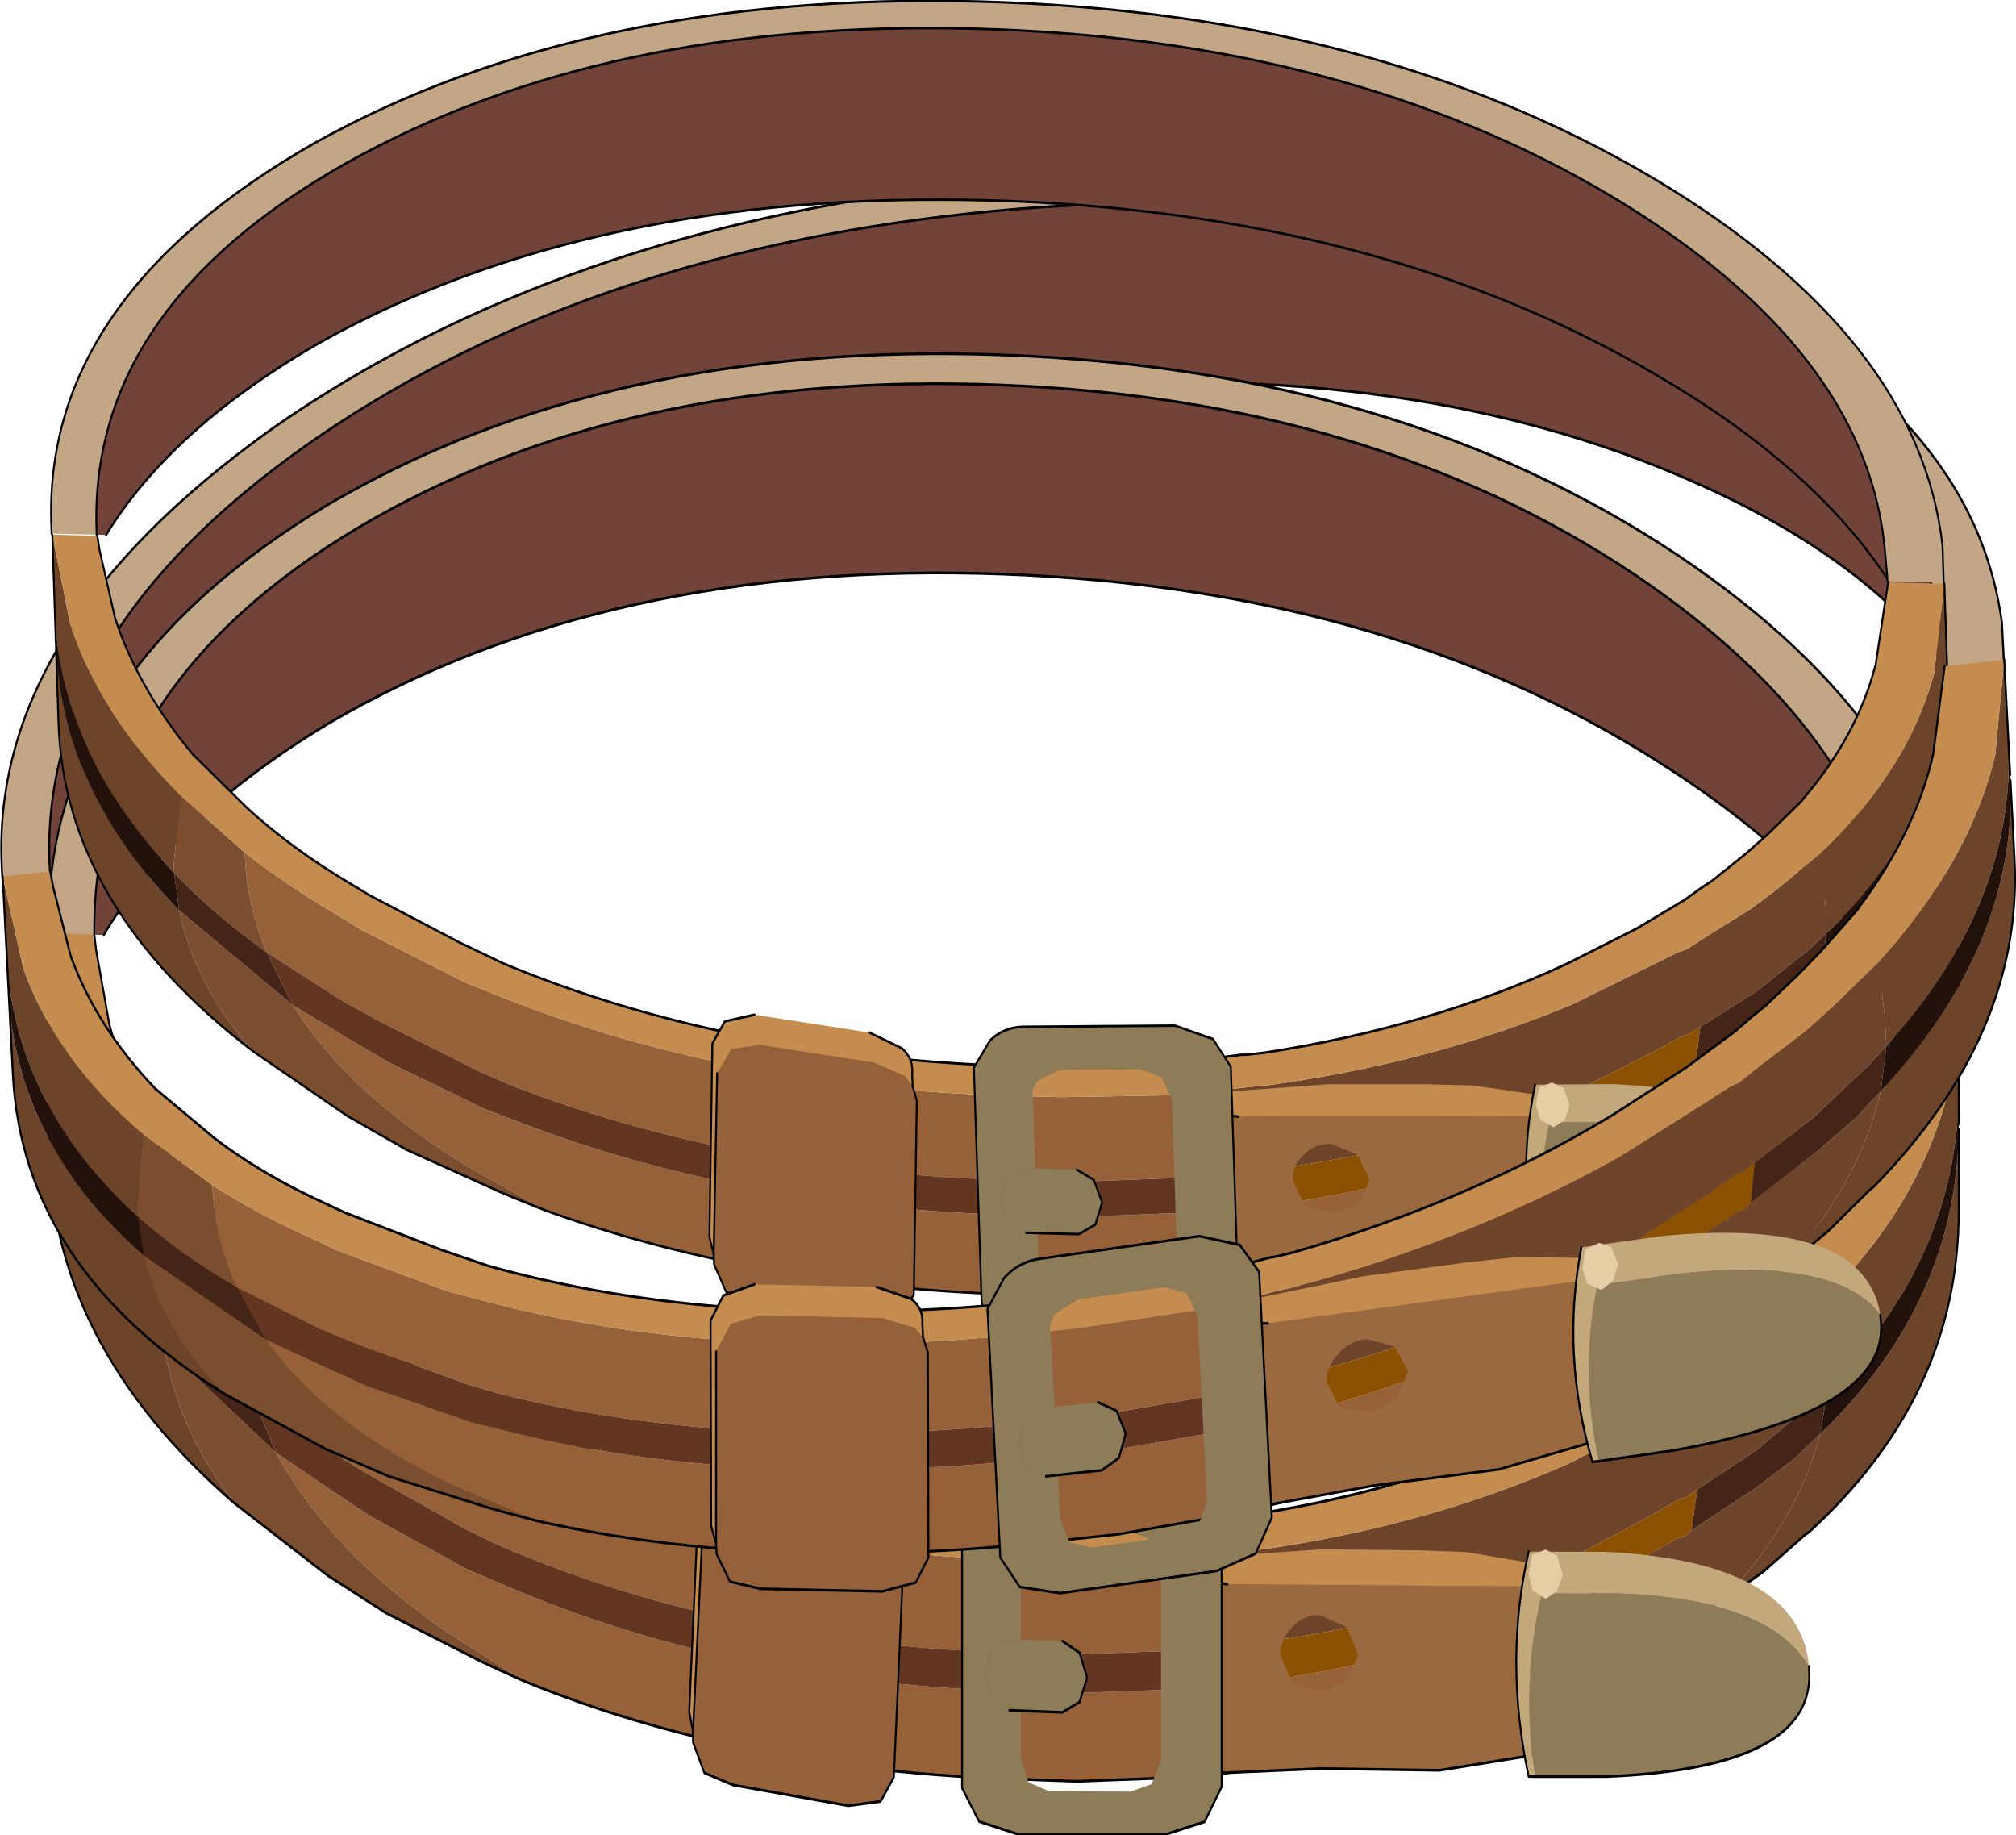 <?xml version="1.0" encoding="UTF-8"?>
<svg version="1.1" viewBox="0 0 45.484 41.398" xmlns="http://www.w3.org/2000/svg" xmlns:cc="http://creativecommons.org/ns#" xmlns:dc="http://purl.org/dc/elements/1.1/" xmlns:rdf="http://www.w3.org/1999/02/22-rdf-syntax-ns#" xmlns:xlink="http://www.w3.org/1999/xlink">
<g transform="translate(-252.16 -179.13)">
<use transform="matrix(.855 .032 0 1.236 253.26 200.15)" width="50.4" height="15.8" xlink:href="#b"/>
<use transform="matrix(.896 -.097 .061 1.18 251.53 185.73)" width="50.4" height="11.2" xlink:href="#a"/>
<use transform="matrix(.855 .032 0 1.236 253.26 186.33)" width="50.4" height="11.2" xlink:href="#a"/>
<use transform="matrix(.847 .022 .037 1.121 253.34 191.19)" width="50.4" height="15.8" xlink:href="#b"/>
<use transform="matrix(.896 -.097 .061 1.18 252.22 198.9)" width="50.4" height="15.8" xlink:href="#b"/>
<use transform="matrix(.847 .022 .037 1.121 252.91 178.61)" width="50.4" height="11.2" xlink:href="#a"/>
</g>
<defs>
<g id="b" transform="translate(25.2,7.4)">
<path d="m4.25 3.3 0.3 1.65-3.05 0.15h-1.5q-7.5 0-13.45-1.65l-0.8-0.25-2.6-0.95-1-0.4-2-0.95q-0.5-0.95-0.5-2 1.1 0.65 2.5 1.25l0.55 0.25 2.7 1 1.05 0.3q6 1.7 13.55 1.7h1.2l3.05-0.1m2.7 3.7-0.7 0.1-1.3 0.15h-0.15l-2.9 0.15h-1.9q-7 0-12.65-1.45l-2.05-0.85q-3.1-1.4-4.5-3.15l1.35 0.6 1.15 0.5 2.55 0.9 0.75 0.2q5.9 1.65 13.4 1.65h1.65l3-0.15h0.15l1.4-0.15 0.55-0.05 0.5-0.05q4.35-0.6 8.05-1.85l0.5-0.2q-1.25 0.95-3.05 1.75-2.65 1.25-5.8 1.9" fill="#966139" fill-rule="evenodd"/>
<path d="m-22-2.2 1.65 1.1q0 1.05 0.5 2-1.4-0.75-2.4-1.55v-0.2l0.25-1.35m9.35 8.15-0.7-0.2-0.5-0.15-2.45-0.8-1.55-0.65-2.45-1.25q-1.5-1.3-1.85-2.8l2.95 1.85q1.4 1.75 4.5 3.15l2.05 0.85" fill="#7b4e2f" fill-rule="evenodd"/>
<path d="m21.75-0.3v-0.55l-0.1-1.05q2.4-1.7 3.2-3.7l0.35-1.8v1.7q-0.1 3-3.45 5.4m-46.95-7.1 0.4 1.8q0.7 1.8 2.8 3.4l-0.25 1.35v0.2q-2.85-2.3-2.95-5.05v-1.7m50.4 2.3v1.5q0 3.35-3.95 5.95l-0.1 0.05-1.1 0.7-1.15 0.6q2-1.45 2.65-3.15 3.6-2.5 3.65-5.65m-45.5 8q-4.9-2.8-4.9-6.5v-1.4q0.1 2.8 3.05 5.1 0.35 1.5 1.85 2.8" fill="#6c442a" fill-rule="evenodd"/>
<path d="m4.25 3.3 0.55-0.05 1.4-0.15 0.55-0.05q4.45-0.55 8.2-1.8l2.85-1.1 0.2-0.05 0.6-0.3 1.15-0.55 0.7-0.4 1.2-0.75 0.1 1.05v0.55l-0.5 0.35-0.5 0.3-0.9 0.55-1.55 0.75-0.3 0.15-0.2 0.05-0.7 0.3-1.9 0.75q-3.7 1.25-8.1 1.8l-0.5 0.05-0.4 0.05-1.4 0.15h-0.25l-0.3-1.65m14.65 0.4-0.9 0.4-0.1 0.05h-0.1l-2.25 0.9q-3.65 1.3-7.95 1.9l-0.45 0.05h-0.2q3.15-0.65 5.8-1.9 1.8-0.8 3.05-1.75l2-0.8 0.2-0.05 0.15-0.1 1.75-0.85 1-0.55 0.35-0.25 0.3-0.2q-0.65 1.7-2.65 3.15" fill="#6e442a" fill-rule="evenodd"/>
<path d="m6.2 4.8 0.4-0.05 0.5-0.05q4.4-0.55 8.1-1.8l1.9-0.75 0.7-0.3 0.2-0.05 0.3-0.15-0.15 0.75-0.15 0.1-0.2 0.05-2.5 1q-3.7 1.25-8.05 1.85l-0.5 0.05-0.55 0.05v-0.7" fill="#8c5100" fill-rule="evenodd"/>
<path d="m21.65-1.9-1.2 0.75-0.7 0.4-1.15 0.55-0.6 0.3-0.2 0.05-2.85 1.1q-3.75 1.25-8.2 1.8l-0.55 0.05-1.4 0.15-0.55 0.05-3.05 0.1h-1.2q-7.55 0-13.55-1.7l-1.05-0.3-2.7-1-0.55-0.25q-1.4-0.6-2.5-1.25l-1.65-1.1q-2.1-1.6-2.8-3.4l-0.4-1.8h1.2l0.05 0.3 0.35 1.35q0.55 1.4 1.95 2.7l1.4 1.05q1.15 0.8 2.75 1.5l0.45 0.2 2.35 0.9 1.15 0.4q5.85 1.75 13.4 1.8h1.25l3.05-0.15 0.65-0.05 1.25-0.15h0.1l0.5-0.05q4.45-0.6 8.15-1.95l1.9-0.75 1.3-0.6 0.45-0.25 0.3-0.15 0.9-0.55 0.6-0.4 0.95-0.7 0.05-0.05q1.5-1.3 2.05-2.75l0.4-1.65h1.5l-0.35 1.8q-0.8 2-3.2 3.7" fill="#c48c4e" fill-rule="evenodd"/>
<path d="m4.55 4.95h0.25l1.4-0.15v0.7l-1.4 0.15h-0.15l-3 0.15h-1.65q-7.5 0-13.4-1.65l-0.75-0.2-2.55-0.9-1.15-0.5-1.35-0.6-0.65-1.05 2 0.95 1 0.4 2.6 0.95 0.8 0.25q5.95 1.65 13.45 1.65h1.5l3.05-0.15" fill="#633622" fill-rule="evenodd"/>
<path d="m18.3 1.65 1.55-0.75 0.9-0.55 0.5-0.3 0.5-0.35-0.2 0.85-0.3 0.2-0.35 0.25-1 0.55-1.75 0.85 0.15-0.75m-40.55-2.3q1 0.8 2.4 1.55l0.65 1.05-2.95-1.85-0.1-0.75" fill="#452518" fill-rule="evenodd"/>
<path d="m25.2-5.7v0.6q-0.05 3.15-3.65 5.65l0.2-0.85q3.35-2.4 3.45-5.4m-50.4 0.7v-0.7q0.1 2.75 2.95 5.05l0.1 0.75q-2.95-2.3-3.05-5.1" fill="#23110c" fill-rule="evenodd"/>
<path d="m23.7-7.4-0.4 1.65q-0.55 1.45-2.05 2.75l-0.05 0.05-0.95 0.7-0.6 0.4-0.9 0.55-0.3 0.15-0.45 0.25-1.3 0.6-1.9 0.75q-3.7 1.35-8.15 1.95l-0.5 0.05h-0.1l-1.25 0.15-0.65 0.05-3.05 0.15h-1.25q-7.55-0.05-13.4-1.8l-1.15-0.4-2.35-0.9-0.45-0.2q-1.6-0.7-2.75-1.5l-1.4-1.05q-1.4-1.3-1.95-2.7l-0.35-1.35-0.05-0.3m49.2 1.7v0.5m0 0.1v1.5q0 3.35-3.95 5.95l-0.1 0.05-1.1 0.7-1.15 0.6-0.9 0.4-0.1 0.05h-0.1l-2.25 0.9q-3.65 1.3-7.95 1.9l-0.45 0.05h-0.2l-0.7 0.1-1.3 0.15h-0.15l-2.9 0.15h-1.9q-7 0-12.65-1.45l-0.7-0.2-0.5-0.15-2.45-0.8-1.55-0.65-2.45-1.25q-4.9-2.8-4.9-6.5v-3.8m50.4 0v1.7" fill="none" stroke="#000" stroke-linecap="round" stroke-linejoin="round" stroke-width=".05"/>
<path d="m15.45 3.5 0.15 0.15 0.1 0.2v2q-0.05 0.35-1.3 0.7l-2.9 0.4-3.15 0.05-3.55 0.2v-3.6l1.1 0.1 9.55-0.2m-3.25-0.55h-1.25 1.25m-3.15 2.45 0.3-0.5-0.3-0.5-0.7-0.2q-0.45 0-0.75 0.25-0.3 0.2-0.3 0.5l0.3 0.5 0.75 0.15 0.7-0.2" fill="#9b6940" fill-rule="evenodd"/>
<path d="m-8.2 6.75 0.25-3.65 0.4-0.5 0.75-0.1 3.05 0.3 0.8 0.25 0.2 0.2 0.1 0.3-0.25 3.9-0.35 0.45-0.85 0.1-3.05-0.3-0.75-0.2-0.3-0.55v-0.2" fill="#94613a" fill-rule="evenodd"/>
<path d="m15.45 3.5-9.55 0.2-1.1-0.1v-0.3l0.85-0.1 2.7-0.2 2.6-0.05h1.25l2.2 0.2 1.05 0.35m-19.3-1.3 0.85 0.3q0.3 0.2 0.25 0.5v0.25l-0.2-0.2-0.8-0.25-3.05-0.3-0.75 0.1-0.4 0.5-0.25 3.65-0.1-0.35 0.25-3.9 0.35-0.45 0.8-0.15 3.05 0.3" fill="#c48c4e" fill-rule="evenodd"/>
<path d="m4.8 7.2 3.55-0.2 3.15-0.05 2.9-0.4q1.25-0.35 1.3-0.7v-2l-0.1-0.2-0.15-0.15m-9.55 0.2-1.1-0.1m-7.55-0.35v-0.25q0.05-0.3-0.25-0.5l-0.85-0.3m-3.05-0.3-0.8 0.15-0.35 0.45-0.25 3.9 0.1 0.35" fill="none" stroke="#000" stroke-linecap="round" stroke-linejoin="round" stroke-width=".05"/>
<path d="m-8.2 6.75 0.25-3.65m5.2 0.15 0.1 0.3-0.25 3.9-0.35 0.45-0.85 0.1-3.05-0.3-0.75-0.2-0.3-0.55v-0.2" fill="none" stroke="#000" stroke-linecap="round" stroke-linejoin="round" stroke-width=".05"/>
<path d="m21.25 4.8v0.05q0.2 1.8-5.35 2.1l-1.9 0.05v-0.05q-0.35-1.7 0.2-3.3l2.05-0.05q4 0 5 1.2" fill="#8e7c59" fill-rule="evenodd"/>
<path d="m14 7h-0.15q-0.65-2.1 0-4.1l2.05-0.05q5.1 0.05 5.35 1.95-1-1.2-5-1.2l-2.05 0.05q-0.55 1.6-0.2 3.3v0.05" fill="#c2a87b" fill-rule="evenodd"/>
<path d="m21.25 4.8v0.05q0.2 1.8-5.35 2.1l-1.9 0.05h-0.15q-0.65-2.1 0-4.1" fill="none" stroke="#000" stroke-linecap="round" stroke-linejoin="round" stroke-width=".05"/>
<path d="m13.95 2.95 0.35-0.1 0.3 0.1 0.15 0.35-0.15 0.3-0.3 0.15-0.35-0.15-0.1-0.3 0.1-0.35" fill="#e5cea5" fill-rule="evenodd"/>
<path d="m5.3 2.15 0.45 0.55v4.7l-0.45 0.65-1 0.25-3.95 0.1-1-0.2-0.45-0.6v-4.75l0.45-0.55q0.4-0.3 1-0.3l3.95-0.1 1 0.25m-4.85 4v0.85l0.2 0.45 0.55 0.15 2.15-0.05 0.55-0.15 0.25-0.45v-3.55l-0.25-0.45-0.55-0.15-2.15 0.05-0.55 0.2q-0.25 0.15-0.2 0.4v1.4h-0.3l-0.45 0.2-0.2 0.45 0.2 0.45 0.45 0.2h0.3" fill="#8e7c59" fill-rule="evenodd"/>
<path d="m0.45 4.85h1.1l0.45 0.2 0.2 0.45-0.2 0.45-0.45 0.2h-1.4l-0.45-0.2-0.2-0.45 0.2-0.45 0.45-0.2h0.3" fill="#8c7c5a" fill-rule="evenodd"/>
<path d="m5.3 2.15-1-0.25-3.95 0.1q-0.6 0-1 0.3l-0.45 0.55v4.75l0.45 0.6 1 0.2 3.95-0.1 1-0.25 0.45-0.65v-4.7l-0.45-0.55m-3.75 2.7 0.45 0.2 0.2 0.45-0.2 0.45-0.45 0.2h-1.4" fill="none" stroke="#000" stroke-linecap="round" stroke-linejoin="round" stroke-width=".05"/>
</g>
<g id="a" transform="translate(25.2,5.6)">
<path d="m-24 5.6v-0.1q0-4.45 6.95-7.5 7-3.05 16.9-3.05t16.85 3.05q6.55 2.9 6.95 6.85l0.05 0.65v0.05q-1.85-2.2-5.9-3.95-7.35-3.2-17.8-3.2t-17.85 3.2q-4.05 1.8-5.9 4h-0.25" fill="#724338" fill-rule="evenodd"/>
<path d="m23.7 5.55v-0.05l-0.05-0.65q-0.4-3.95-6.95-6.85-6.95-3.05-16.85-3.05t-16.9 3.05q-6.95 3.05-6.95 7.5v0.1h-1.2v-0.2q0-4.55 7.35-7.8 7.4-3.2 17.85-3.2t17.8 3.2q6.95 3.05 7.4 7.25v0.75h-1.5v-0.05" fill="#c2a685" fill-rule="evenodd"/>
<path d="m-24 5.6v-0.1q0-4.45 6.95-7.5 7-3.05 16.9-3.05t16.85 3.05q6.55 2.9 6.95 6.85l0.05 0.65v0.1m1.5 0v-0.75q-0.45-4.2-7.4-7.25-7.35-3.2-17.8-3.2t-17.85 3.2q-7.35 3.25-7.35 7.8v0.2m1.45 0q1.85-2.2 5.9-4 7.4-3.2 17.85-3.2t17.8 3.2q4.05 1.75 5.9 3.95" fill="none" stroke="#000" stroke-linecap="round" stroke-linejoin="round" stroke-width=".05"/>
</g>
</defs>
</svg>

